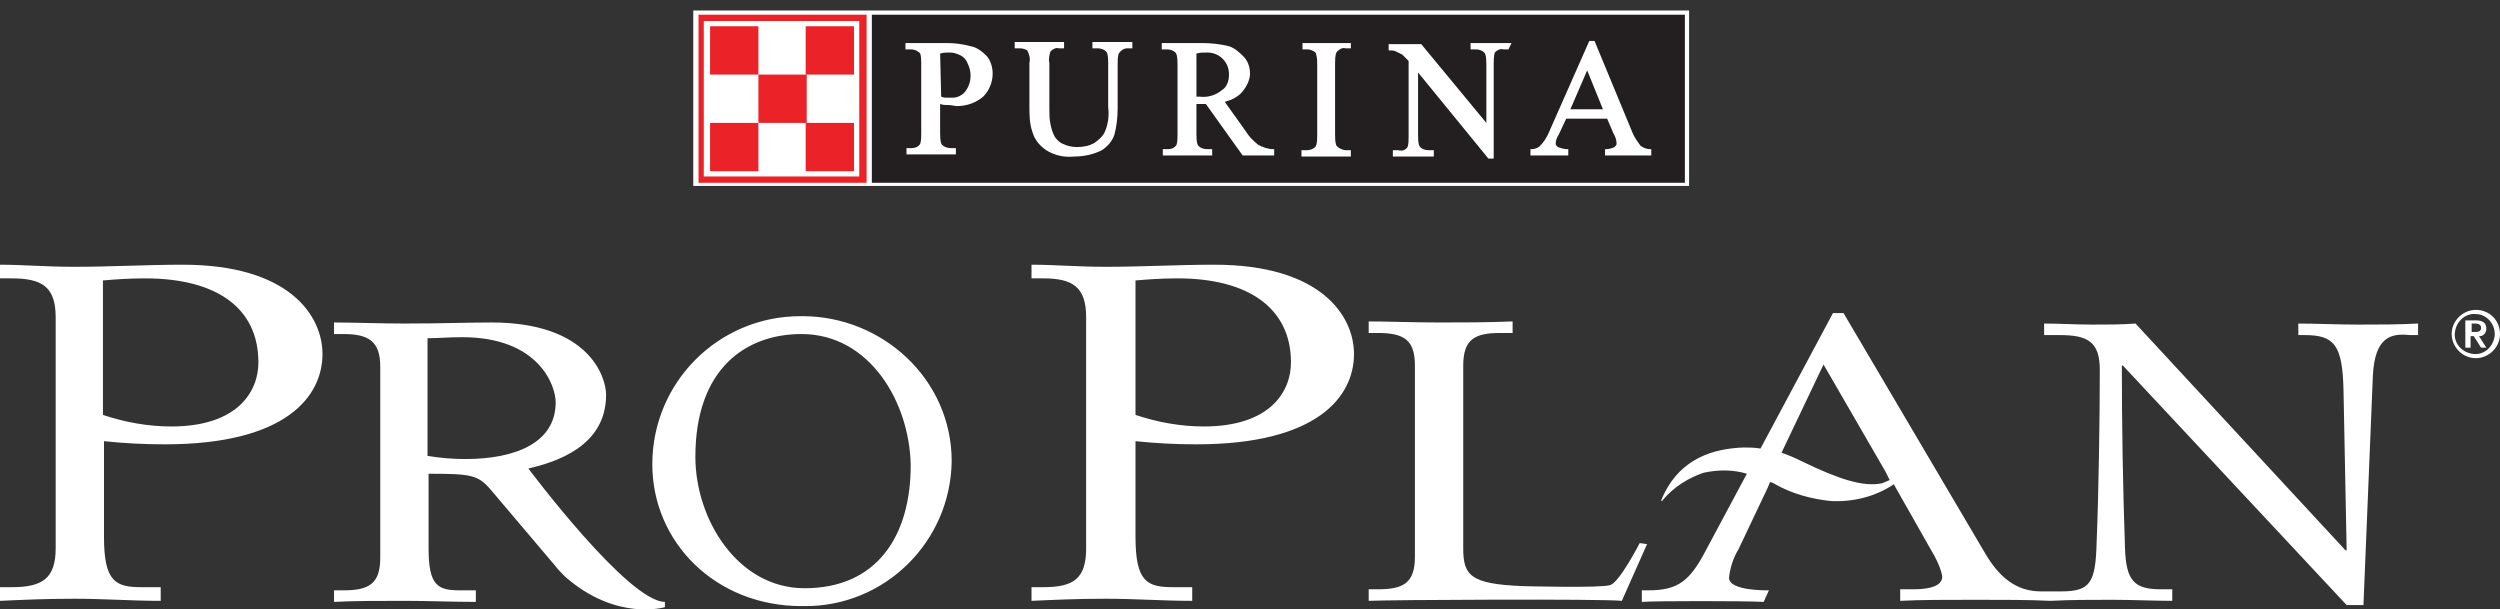<?xml version="1.0" encoding="utf-8"?>
<!-- Generator: Adobe Illustrator 22.0.1, SVG Export Plug-In . SVG Version: 6.00 Build 0)  -->
<svg version="1.1" id="logo" xmlns="http://www.w3.org/2000/svg" xmlns:xlink="http://www.w3.org/1999/xlink" x="0px" y="0px"
	 viewBox="0 0 238 58" style="enable-background:new 0 0 238 58;" xml:space="preserve">
<rect x="0" y="0" width="238" height="58" fill="#333333" stroke="none"/>
<style type="text/css">
	.st0{fill:#FFFFFF;}
	.st1{fill:#231F20;}
	.st2{clip-path:url(#SVGID_2_);}
	.st3{fill:#EB2227;}
</style>
<path class="st0" d="M235.7,34.1c-1.3,0-2.3-1.1-2.3-2.3c0-1.3,1.1-2.3,2.3-2.3c1.3,0,2.3,1,2.3,2.3C238,33.1,236.9,34.1,235.7,34.1
	z M235.7,29.9c-1-0.1-1.9,0.7-2,1.8c-0.1,1,0.7,1.9,1.8,2c1,0.1,1.9-0.7,2-1.8c0,0,0-0.1,0-0.1C237.5,30.8,236.7,29.9,235.7,29.9
	C235.7,29.9,235.7,29.9,235.7,29.9L235.7,29.9z M236.7,33.1h-0.5l-0.7-1.1h-0.3v1.1h-0.5v-2.6h1c0.6,0,1,0.2,1,0.8
	c0,0.4-0.3,0.7-0.6,0.7c0,0-0.1,0-0.1,0L236.7,33.1z M236.2,31.2c0-0.3-0.3-0.4-0.5-0.4h-0.4v0.8h0.4
	C236,31.6,236.2,31.5,236.2,31.2L236.2,31.2z M225.9,35.7L225,57.6h-1.6l-21.3-22.8H202c0,5.8,0.1,11.6,0.3,17.4
	c0.1,3.1,0.9,3.9,3.4,3.9h1.1v1.1c-1.7,0-3.8-0.1-5.8-0.1c-1.9,0-3.8,0-5.8,0.1c-2-0.1-4.4-0.1-7.1-0.1c-2.8,0-5.3,0-7.2,0.1v-1.1
	h1.3c1.7,0,2.7-0.4,2.7-1.2c-0.1-0.7-0.4-1.3-0.7-1.9l-3.8-6.7l-0.1-0.2c-1.8,1.2-3.9,1.7-6,1.6c-1.9-0.2-3.7-0.7-5.3-1.6
	c-0.2-0.1-0.3-0.2-0.5-0.2l-0.2,0.5l-2.8,5.9c-0.5,0.8-0.8,1.8-0.9,2.7c0,1.3,3.8,1.2,3.8,1.2l-0.5,1.1c-1.8-0.1-10.3-0.1-11.6,0
	v-1.1h0.6c2.9,0,4-0.9,5.6-4l3.8-7.1c-1.3-0.4-2.7-0.4-4.1-0.1c-1.5,0.5-2.9,1.4-3.9,2.6c-0.1,0.2-0.2,0.1-0.1-0.1
	c1.7-4,5.1-4.8,7.8-4.9c0.5,0,1,0,1.6,0.1l6.9-12.9h1l13.5,22.9c1.3,2.2,2.9,3.6,5.3,3.6h1.9c2.8,0,3.3-0.8,3.4-4.7
	c0.2-4.9,0.3-12.1,0.3-16.4c0-2.7-1.2-3.3-3.8-3.3h-1.5v-1.1c1.4,0,3,0.1,4.6,0.1c1.5,0,2.8,0,4.1-0.1l20,21.6h0.1l-0.3-15.3
	c-0.1-4.3-0.9-5.2-3.7-5.2h-0.6v-1.1c1.6,0,3.7,0.1,5.7,0.1c1.9,0,3.8,0,5.7-0.1v1.1h-0.8C227.6,31.7,226.1,32.1,225.9,35.7
	L225.9,35.7z M179.5,44.9l-5.9-10.2l-4,8.4c0.6,0.2,1.3,0.5,1.9,0.8c3.5,1.7,5.9,2.5,7.7,2.1c0.2-0.1,0.5-0.2,0.7-0.3L179.5,44.9z
	 M130.3,57.2v-1.1h0.9c2.4,0,3.5-0.6,3.5-3.1V34.8c0-2.4-1-3.1-3.5-3.1h-0.9v-1.1c1.8,0,4.4,0.1,6.7,0.1c2.3,0,4.5,0,7-0.1v1.1h-1.2
	c-2.4,0-3.5,0.6-3.5,3.1v17.4c0,2.6,0.7,3.4,5.7,3.6c0,0,7.4,0.2,8.3-0.1s2.8-4,2.8-4l0.7,0.1l-2.4,5.4
	C152.7,57,132.2,57.1,130.3,57.2L130.3,57.2z M113.9,42.3c-2,0-3.9-0.1-5.8-0.3v9.1c0,4.3,1.1,4.8,3.6,4.8h1.8v1.3
	c-2.8,0-5.4-0.2-8.2-0.2c-2.8,0-4.9,0.1-7.1,0.2v-1.3h1.1c2.9,0,4.1-0.8,4.1-3.7v-22c0-2.9-1.3-3.7-4.1-3.7h-1.1v-1.3
	c2.2,0,4.3,0.2,7.1,0.2c3.4,0,6.9-0.2,10.3-0.2c10.2,0,13.3,4.9,13.3,8.5C128.9,37.7,125.5,42.3,113.9,42.3L113.9,42.3z M112.1,26.5
	c-1.5,0-2.9,0.1-4,0.2v12.8c2.1,0.7,4.3,1.1,6.5,1.1c6.3,0,8.3-3.3,8.3-6.1C122.9,29.3,118.8,26.5,112.1,26.5L112.1,26.5z
	 M76.3,57.7c-8.2,0-14.2-6.1-14.2-13.5c0-7.8,6.3-14.1,14.1-14.1c0.1,0,0.2,0,0.2,0c7.6,0,14.2,6,14.2,13.8
	c-0.1,7.7-6.4,13.9-14.1,13.8C76.5,57.7,76.4,57.7,76.3,57.7L76.3,57.7z M76.3,31.8c-5.2,0-10.1,3.2-10.1,11.7
	c0,5.9,4,12.5,10.4,12.5c6.9,0,10.1-5,10.1-11.7C86.6,38.3,82.8,31.8,76.3,31.8L76.3,31.8z M63.3,57.3l0,0.5c0,0-4.6,1.4-9.5-2.9
	c-0.3-0.3-0.7-0.7-1-1.1l-6.1-7.2c-1.2-1.4-1.9-1.5-5.9-1.5v7.1c0,3.6,0.9,4,3,4h1.5v1.1c-2.3,0-4.5-0.1-6.8-0.1
	c-2.3,0-4.9,0-6.7,0.1v-1.1h0.9c2.4,0,3.5-0.6,3.5-3.1V34.9c0-2.4-1.1-3.1-3.5-3.1h-0.9v-1.1c1.8,0,4.4,0.1,6.7,0.1
	c3.5,0,6-0.1,8.3-0.1c9.3,0,10.9,5.2,10.9,6.9c0,4.9-4.8,6.4-7.4,7C50.3,44.6,59.8,57.3,63.3,57.3L63.3,57.3z M52.9,38.3
	c0-1.6-1.6-6.2-8.9-6.2c-1.3,0-2.3,0.1-3.3,0.1v11.2c1.2,0.2,2.4,0.3,3.6,0.3C49,43.7,52.9,42.2,52.9,38.3z M15.7,42.3
	c-2,0-3.9-0.1-5.8-0.3v9.1c0,4.3,1.1,4.8,3.6,4.8h1.8v1.3c-2.8,0-5.4-0.2-8.2-0.2c-2.8,0-4.9,0.1-7.1,0.2v-1.3h1.1
	c2.9,0,4.2-0.8,4.2-3.7v-22c0-2.9-1.3-3.7-4.2-3.7H0v-1.3c2.2,0,4.3,0.2,7.1,0.2c3.4,0,6.9-0.2,10.3-0.2c10.2,0,13.3,4.9,13.3,8.5
	C30.7,37.7,27.3,42.3,15.7,42.3L15.7,42.3z M13.8,26.5c-1.5,0-2.9,0.1-4,0.2v12.8c2.1,0.7,4.3,1.1,6.5,1.1c6.3,0,8.3-3.3,8.3-6.1
	C24.6,29.3,20.6,26.5,13.8,26.5z"/>
<g id="Layer_2_1_">
	<g id="Layer_1-2">
		<g id="Layer_2-2">
			<g id="Layer_1-2-2">
				<rect x="66" y="1" class="st0" width="94.8" height="16.7"/>
				<rect x="83" y="1.4" class="st1" width="77.4" height="16"/>
				<g>
					<defs>
						<rect id="SVGID_1_" x="66" y="1" width="95" height="16.7"/>
					</defs>
					<clipPath id="SVGID_2_">
						<use xlink:href="#SVGID_1_"  style="overflow:visible;"/>
					</clipPath>
					<g class="st2">
						<path class="st0" d="M89.5,5.1C89.8,5,90.1,5,90.4,5c0.4,0,0.7,0.1,1.1,0.3C91.7,5.4,92,5.7,92.1,6c0.2,0.4,0.3,0.8,0.3,1.2
							c0,0.6-0.2,1.1-0.5,1.5c-0.3,0.4-0.8,0.6-1.2,0.6h-0.5c-0.2,0-0.4,0-0.6-0.1L89.5,5.1z M92.4,4.4c-0.7-0.2-1.5-0.3-2.2-0.3h-4
							v0.6h0.5c0.3,0,0.6,0.1,0.8,0.3C87.6,5,87.7,5.2,87.7,6v6.7c0,0.4,0,0.7-0.1,1c-0.2,0.3-0.5,0.4-0.8,0.4h-0.5v0.6H91v-0.6
							h-0.5c-0.3,0-0.6-0.1-0.8-0.3c-0.1-0.1-0.2-0.3-0.2-1.1V9.9c0.3,0.1,0.5,0.1,0.8,0.1c0.3,0,0.6,0.1,0.8,0.1
							c0.9,0,1.8-0.3,2.5-0.9c0.6-0.6,0.9-1.4,0.9-2.2c0-0.6-0.2-1.3-0.6-1.7C93.5,4.9,93,4.5,92.4,4.4"/>
						<path class="st0" d="M104,4v0.6h0.5c0.3,0,0.6,0.1,0.8,0.3c0.1,0.1,0.2,0.3,0.2,1.1v4.2c0.1,0.8,0,1.6-0.3,2.3
							c-0.2,0.5-0.6,0.8-1,1.1c-0.5,0.3-1.1,0.4-1.7,0.4c-0.4,0-0.9-0.1-1.3-0.3c-0.3-0.1-0.6-0.4-0.8-0.7c-0.2-0.4-0.3-0.7-0.4-1.2
							c-0.1-0.5-0.1-0.9-0.1-1.4V6c-0.1-0.4,0-0.7,0.1-1.1c0.2-0.2,0.5-0.4,0.8-0.3h0.5V4h-4.7v0.6h0.5c0.3,0,0.5,0.1,0.7,0.2
							c0.2,0.4,0.3,0.8,0.2,1.2V10c0,0.9,0,1.8,0.3,2.6c0.2,0.7,0.7,1.3,1.3,1.7c0.8,0.5,1.7,0.7,2.7,0.6c0.9,0,1.8-0.2,2.6-0.6
							c0.6-0.4,1-0.9,1.2-1.5c0.2-0.8,0.3-1.6,0.3-2.5V6.1c0-0.3,0-0.7,0.1-1c0.2-0.3,0.5-0.5,0.8-0.5h0.5V4H104z"/>
						<path class="st0" d="M113.9,5.1c0.3-0.1,0.7-0.1,1-0.1c0.6,0,1.1,0.2,1.5,0.6c0.4,0.4,0.6,0.9,0.6,1.5c0,0.6-0.2,1.2-0.7,1.5
							c-0.6,0.5-1.4,0.7-2.1,0.6h-0.3V5.1z M119.8,13.8c-0.5-0.4-0.9-0.8-1.2-1.3l-2-2.8c0.7-0.2,1.3-0.5,1.7-1
							c0.4-0.5,0.7-1.1,0.7-1.7c0-0.6-0.2-1.2-0.6-1.6c-0.4-0.4-0.8-0.8-1.4-1c-0.8-0.2-1.7-0.3-2.5-0.3h-3.9v0.6h0.5
							c0.3,0,0.6,0.1,0.8,0.3c0.1,0.1,0.2,0.3,0.2,1.1v6.7c0,0.4,0,0.7-0.1,1c-0.2,0.3-0.5,0.4-0.8,0.4h-0.5v0.6h4.7v-0.6h-0.5
							c-0.3,0-0.6-0.1-0.8-0.3c-0.1-0.1-0.2-0.3-0.2-1.1V9.9h0.9l3.5,4.9h3v-0.6h-0.1C120.7,14.2,120.2,14,119.8,13.8"/>
						<path class="st0" d="M124,4.1v0.6h0.5c0.2,0,0.4,0.1,0.6,0.2c0.1,0.1,0.2,0.1,0.2,0.3c0.1,0.3,0.1,0.7,0.1,1v6.7
							c0,0.8-0.1,1-0.2,1.1c-0.2,0.2-0.5,0.3-0.8,0.3h-0.5v0.6h4.7v-0.6h-0.5c-0.2,0-0.4-0.1-0.6-0.2c-0.1-0.1-0.2-0.1-0.3-0.3
							c-0.1-0.3-0.1-0.7-0.1-1V6c0-0.8,0.1-1,0.2-1.1c0.2-0.2,0.5-0.4,0.8-0.3h0.5V4.1H124z"/>
						<path class="st0" d="M143.9,4.1H140v0.6h0.5c0.3,0,0.6,0.1,0.8,0.3c0.1,0.1,0.2,0.3,0.2,1.1v5.6l-6.2-7.5h-3.1v0.6h0.1
							c0.2,0,0.4,0,0.6,0.1c0.2,0.1,0.4,0.2,0.6,0.3c0.2,0.2,0.4,0.4,0.6,0.6v7.2c0,0.4,0,0.7-0.1,1c-0.2,0.3-0.5,0.4-0.9,0.3h-0.5
							v0.6h3.9v-0.6h-0.5c-0.3,0-0.6-0.1-0.8-0.3c-0.1-0.1-0.2-0.3-0.2-1.1v-6l6.7,8.2h0.5V6c0-0.7,0.1-1,0.1-1
							c0.2-0.2,0.5-0.4,0.8-0.3h0.5L143.9,4.1z"/>
						<path class="st0" d="M151.1,6.7l1.5,3.7h-3.1L151.1,6.7z M157.1,14.2c-0.3,0-0.6-0.1-0.9-0.3c-0.3-0.4-0.6-0.8-0.8-1.3
							l-3.6-8.7h-0.5l-3.8,8.6c-0.2,0.5-0.5,1-0.9,1.4c-0.2,0.2-0.5,0.3-0.8,0.3h-0.1v0.6h3.6v-0.6h-0.1c-0.3,0-0.6-0.1-0.9-0.2
							c-0.1-0.1-0.2-0.2-0.2-0.3c0-0.3,0.1-0.6,0.3-0.9l0.7-1.5h3.9l0.6,1.4c0.2,0.3,0.3,0.7,0.3,1c0,0.1-0.1,0.2-0.2,0.3
							c-0.2,0.1-0.5,0.2-0.8,0.2h-0.1v0.6h4.4v-0.6L157.1,14.2z"/>
						<rect x="66.5" y="1.4" class="st3" width="16" height="16"/>
						<rect x="67" y="2" class="st0" width="14.8" height="14.8"/>
						<rect x="67.6" y="11.7" class="st3" width="4.6" height="4.6"/>
						<rect x="76.7" y="11.7" class="st3" width="4.6" height="4.6"/>
						<rect x="72.2" y="7.1" class="st3" width="4.6" height="4.6"/>
						<rect x="67.6" y="2.5" class="st3" width="4.6" height="4.6"/>
						<rect x="76.7" y="2.5" class="st3" width="4.6" height="4.6"/>
						<path class="st0" d="M162.3,2.2h0.1c0.1,0,0.2,0,0.2-0.1s-0.1-0.1-0.2-0.1c0,0-0.1,0-0.1,0V2.2z M162.3,2.7h-0.2v-1
							c0.1,0,0.2,0,0.4,0c0.1,0,0.3,0,0.4,0.1c0.1,0.1,0.1,0.1,0.1,0.2c0,0.1-0.1,0.2-0.2,0.2l0,0c0.1,0,0.1,0.1,0.2,0.2
							c0,0.1,0,0.2,0.1,0.2h-0.2c0-0.1-0.1-0.2-0.1-0.2c0-0.1-0.1-0.1-0.2-0.1h-0.1L162.3,2.7z M161.8,2.3c-0.1,0.4,0.2,0.8,0.6,0.8
							c0.4,0.1,0.8-0.2,0.8-0.6c0,0,0,0,0,0c0-0.1,0-0.1,0-0.2c0.1-0.4-0.2-0.8-0.6-0.8c-0.4-0.1-0.8,0.2-0.8,0.6c0,0,0,0,0,0
							C161.8,2.2,161.8,2.2,161.8,2.3 M163.5,2.3c-0.1,0.5-0.5,0.9-1.1,0.9c-0.5,0-0.8-0.4-0.9-0.9c0.1-0.5,0.5-0.9,1.1-0.9
							C163.1,1.4,163.5,1.8,163.5,2.3"/>
					</g>
				</g>
			</g>
		</g>
	</g>
</g>
</svg>
